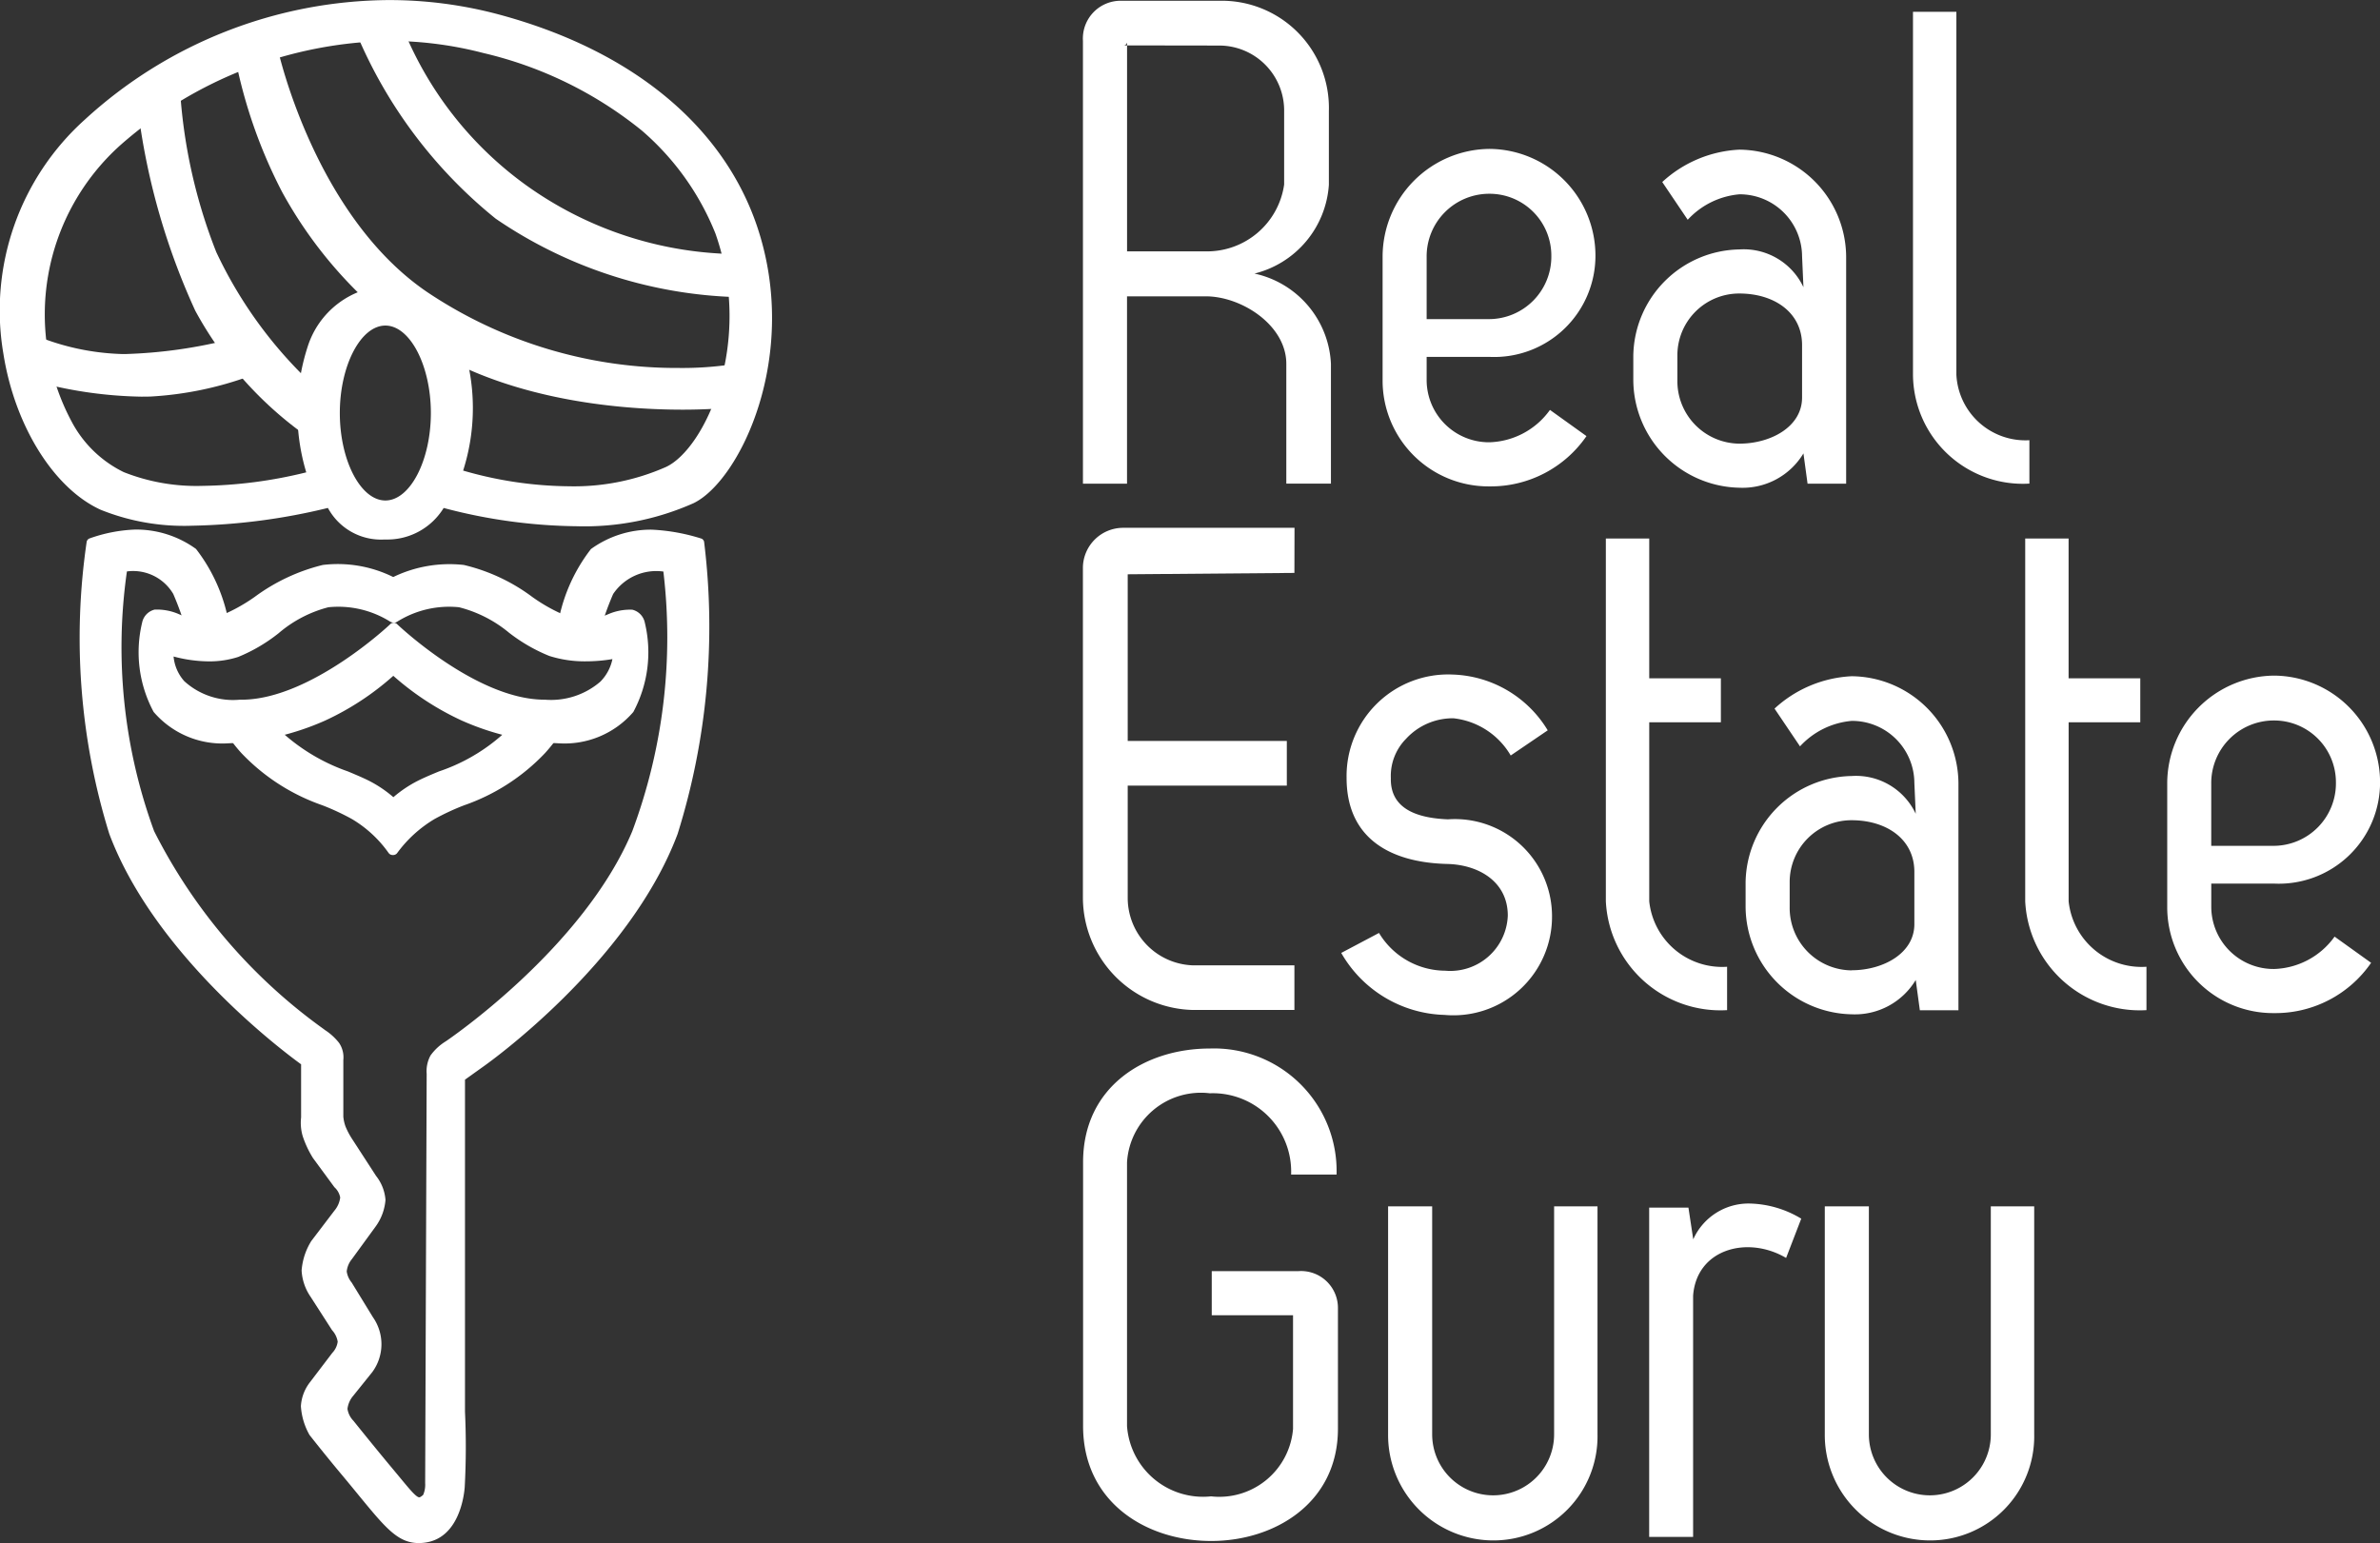 <svg id="Logo" xmlns="http://www.w3.org/2000/svg" width="69.329" height="44.955" viewBox="0 0 69.329 44.955">
  <rect x="0" y="0" width="69.329" height="44.955" fill="#333333" stroke="none"/>
  <g id="Group_90" data-name="Group 90" transform="translate(0)">
    <g id="Group_56" data-name="Group 56" transform="translate(31.546 0.023)">
      <g id="Group_42" data-name="Group 42" transform="translate(0 0)">
        <path id="Path_32" data-name="Path 32" d="M523.86,276.8h2.809a3.122,3.122,0,0,1,3.211,3.211v2.147a2.863,2.863,0,0,1-2.167,2.589,2.827,2.827,0,0,1,2.227,2.629v3.491h-1.3v-3.491c0-1.124-1.3-1.966-2.348-1.966H524v5.458h-1.284v-12.9A1.1,1.1,0,0,1,523.86,276.8Zm.141,1.3v-.08c-.02.04-.04.08-.1.08Zm0,0v6h2.288a2.267,2.267,0,0,0,2.288-1.947V280.01a1.893,1.893,0,0,0-1.906-1.906Z" transform="translate(-522.716 -276.8)" fill="#fff"/>
        <path id="Path_33" data-name="Path 33" d="M602.24,320.629h-1.826v.682a1.815,1.815,0,0,0,1.826,1.806,2.249,2.249,0,0,0,1.766-.943l1.064.763a3.384,3.384,0,0,1-2.829,1.465,3.083,3.083,0,0,1-3.11-3.09V317.7a3.143,3.143,0,0,1,3.11-3.13,3.109,3.109,0,0,1,3.09,3.11A2.949,2.949,0,0,1,602.24,320.629Zm0-1.1a1.82,1.82,0,0,0,1.806-1.846,1.8,1.8,0,0,0-1.806-1.806,1.824,1.824,0,0,0-1.826,1.846v1.806Z" transform="translate(-590.402 -310.255)" fill="#fff"/>
        <path id="Path_34" data-name="Path 34" d="M663.074,321.467v-.722a3.144,3.144,0,0,1,3.09-3.09,1.922,1.922,0,0,1,1.866,1.1l-.04-.9a1.816,1.816,0,0,0-1.826-1.806,2.319,2.319,0,0,0-1.505.742l-.742-1.1a3.564,3.564,0,0,1,2.247-.943,3.139,3.139,0,0,1,3.11,3.11v6.622h-1.124l-.12-.883a2.067,2.067,0,0,1-1.866,1A3.153,3.153,0,0,1,663.074,321.467Zm3.09,1.846c.9,0,1.826-.482,1.826-1.344v-1.525c0-.963-.823-1.505-1.826-1.505a1.8,1.8,0,0,0-1.806,1.806v.722A1.82,1.82,0,0,0,666.164,323.313Z" transform="translate(-647.042 -310.411)" fill="#fff"/>
        <path id="Path_35" data-name="Path 35" d="M737.785,292.091v1.264a3.2,3.2,0,0,1-3.391-3.171V279.61h1.264v10.575A2.014,2.014,0,0,0,737.785,292.091Z" transform="translate(-710.215 -279.289)" fill="#fff"/>
        <path id="Path_36" data-name="Path 36" d="M528.876,412.615l-4.856.04v4.856h4.635v1.3H524.02v3.291a1.967,1.967,0,0,0,1.906,1.946h2.95v1.3h-2.95a3.281,3.281,0,0,1-3.211-3.251v-9.652a1.173,1.173,0,0,1,1.164-1.144h5Z" transform="translate(-522.716 -395.947)" fill="#fff"/>
        <path id="Path_37" data-name="Path 37" d="M593.528,451.078a2.212,2.212,0,0,0-1.666-1.084,1.849,1.849,0,0,0-1.385.6,1.538,1.538,0,0,0-.441,1.144c-.02.883.742,1.164,1.665,1.2a2.829,2.829,0,0,1,3.03,2.809,2.872,2.872,0,0,1-3.13,2.889,3.582,3.582,0,0,1-3.01-1.806l1.1-.582a2.264,2.264,0,0,0,1.926,1.1,1.676,1.676,0,0,0,1.826-1.605c0-1-.863-1.485-1.766-1.505-1.625-.04-2.93-.722-2.93-2.508a2.959,2.959,0,0,1,3.09-3.01,3.357,3.357,0,0,1,2.769,1.625Z" transform="translate(-581.067 -429.091)" fill="#fff"/>
        <path id="Path_38" data-name="Path 38" d="M659.4,418.019V419.3h-2.087v5.217a2.135,2.135,0,0,0,2.268,1.906v1.264a3.343,3.343,0,0,1-3.532-3.171V413.946h1.264v4.073Z" transform="translate(-640.817 -398.281)" fill="#fff"/>
        <path id="Path_39" data-name="Path 39" d="M691.707,455.8v-.723a3.144,3.144,0,0,1,3.09-3.09,1.922,1.922,0,0,1,1.866,1.1l-.04-.9a1.815,1.815,0,0,0-1.826-1.806,2.318,2.318,0,0,0-1.505.742l-.742-1.1a3.564,3.564,0,0,1,2.247-.943,3.139,3.139,0,0,1,3.11,3.11v6.622h-1.124l-.12-.883a2.067,2.067,0,0,1-1.866,1A3.152,3.152,0,0,1,691.707,455.8Zm3.09,1.846c.9,0,1.826-.482,1.826-1.344V454.78c0-.963-.823-1.505-1.826-1.505a1.8,1.8,0,0,0-1.806,1.806v.723A1.82,1.82,0,0,0,694.8,457.649Z" transform="translate(-672.404 -429.402)" fill="#fff"/>
        <path id="Path_40" data-name="Path 40" d="M766.378,418.019V419.3h-2.087v5.217a2.135,2.135,0,0,0,2.267,1.906v1.264a3.343,3.343,0,0,1-3.532-3.171V413.946h1.264v4.073Z" transform="translate(-735.578 -398.281)" fill="#fff"/>
        <path id="Path_41" data-name="Path 41" d="M802.325,454.965H800.5v.682a1.815,1.815,0,0,0,1.826,1.806,2.249,2.249,0,0,0,1.766-.943l1.064.763a3.384,3.384,0,0,1-2.829,1.465,3.083,3.083,0,0,1-3.11-3.09v-3.612a3.143,3.143,0,0,1,3.11-3.13,3.109,3.109,0,0,1,3.09,3.11A2.949,2.949,0,0,1,802.325,454.965Zm0-1.1a1.82,1.82,0,0,0,1.806-1.846,1.8,1.8,0,0,0-1.806-1.806,1.824,1.824,0,0,0-1.826,1.846v1.806Z" transform="translate(-767.632 -429.246)" fill="#fff"/>
        <path id="Path_42" data-name="Path 42" d="M526.468,550.546H529a1.075,1.075,0,0,1,1.144,1.1v3.491c0,2.167-1.846,3.271-3.692,3.271-1.886,0-3.732-1.124-3.732-3.351v-7.685c0-2.207,1.806-3.311,3.692-3.311a3.572,3.572,0,0,1,3.692,3.672h-1.324a2.283,2.283,0,0,0-2.368-2.368A2.156,2.156,0,0,0,524,547.376v7.685a2.22,2.22,0,0,0,2.448,2.047,2.155,2.155,0,0,0,2.388-1.966v-3.311h-2.368Z" transform="translate(-522.716 -513.537)" fill="#fff"/>
        <path id="Path_43" data-name="Path 43" d="M600.536,590.935v-6.642h1.284v6.642a1.776,1.776,0,1,0,3.552,0v-6.642h1.264v6.642a3.032,3.032,0,0,1-3.05,3.09A3.07,3.07,0,0,1,600.536,590.935Z" transform="translate(-591.647 -549.17)" fill="#fff"/>
        <path id="Path_44" data-name="Path 44" d="M667.113,593.3v-9.592h1.144l.14.923a1.764,1.764,0,0,1,1.646-1.043,3.021,3.021,0,0,1,1.5.441l-.441,1.144c-1.124-.662-2.609-.261-2.709,1.1V593.3Z" transform="translate(-650.619 -548.548)" fill="#fff"/>
        <path id="Path_45" data-name="Path 45" d="M711.907,590.935v-6.642h1.284v6.642a1.776,1.776,0,1,0,3.552,0v-6.642h1.264v6.642a3.032,3.032,0,0,1-3.05,3.09A3.07,3.07,0,0,1,711.907,590.935Z" transform="translate(-690.297 -549.17)" fill="#fff"/>
      </g>
    </g>
    <g id="Group_57" data-name="Group 57">
      <g id="Group_53" data-name="Group 53" transform="translate(0)">
        <g id="Group_44" data-name="Group 44" transform="translate(6.852 1.349)">
          <path id="Path_46" data-name="Path 46" d="M307.788,289.843a14.224,14.224,0,0,0,1.352,3.859,12.488,12.488,0,0,0,3.537,4.045c3.568,2.692,9.132,2.173,9.132,2.173l.355-1.006a13.221,13.221,0,0,1-8.992-2.11c-3.364-2.272-4.418-7.139-4.418-7.139Z" transform="translate(-307.645 -289.522)" fill="#fff" fill-rule="evenodd"/>
          <path id="Path_47" data-name="Path 47" d="M319.568,299h0c-1.911,0-5.5-.292-8.089-2.242a12.611,12.611,0,0,1-3.578-4.094,14.56,14.56,0,0,1-1.367-3.9.143.143,0,0,1,.116-.163l.966-.178a.146.146,0,0,1,.166.111c.011.048,1.082,4.838,4.358,7.051a13.052,13.052,0,0,0,7.318,2.2,9.79,9.79,0,0,0,1.568-.109.147.147,0,0,1,.135.048.143.143,0,0,1,.026.141l-.355,1.005a.144.144,0,0,1-.121.1C320.693,298.956,320.265,299,319.568,299ZM306.843,288.85a14.555,14.555,0,0,0,1.312,3.678,12.317,12.317,0,0,0,3.5,4c2.519,1.9,6.041,2.184,7.916,2.185h0c.5,0,.865-.021,1.025-.032l.245-.695a11.252,11.252,0,0,1-1.38.078,13.336,13.336,0,0,1-7.479-2.246c-3.057-2.064-4.243-6.284-4.445-7.092Z" transform="translate(-306.532 -288.414)" fill="#fff"/>
        </g>
        <g id="Group_45" data-name="Group 45" transform="translate(10.382 0.797)">
          <path id="Path_48" data-name="Path 48" d="M349.654,292.407a12.994,12.994,0,0,1-6.967-2.26,13.516,13.516,0,0,1-4-5.313h1.105a10.538,10.538,0,0,0,3.628,4.585c3.454,2.271,6.074,2,6.074,2Z" transform="translate(-338.546 -284.691)" fill="#fff" fill-rule="evenodd"/>
          <path id="Path_49" data-name="Path 49" d="M348.52,291.437a13.106,13.106,0,0,1-7.027-2.285,13.778,13.778,0,0,1-4.048-5.377.143.143,0,0,1,.133-.2h1.105a.144.144,0,0,1,.134.093,10.471,10.471,0,0,0,3.572,4.516,10.692,10.692,0,0,0,5.718,1.988c.167,0,.259-.009.263-.01a.144.144,0,0,1,.156.12l.158.986a.143.143,0,0,1-.139.166ZM337.8,283.865a13.2,13.2,0,0,0,3.863,5.053,12.839,12.839,0,0,0,6.716,2.231l-.11-.691c-.042,0-.1,0-.157,0a10.989,10.989,0,0,1-5.876-2.035,10.544,10.544,0,0,1-3.646-4.562Z" transform="translate(-337.435 -283.578)" fill="#fff"/>
        </g>
        <g id="Group_46" data-name="Group 46" transform="translate(4.032 2.552)">
          <path id="Path_50" data-name="Path 50" d="M287.887,308.78a12.7,12.7,0,0,1-2.8-3.871,15.546,15.546,0,0,1-1.063-4.707l-.927.611a19.7,19.7,0,0,0,1.637,5.68,10.728,10.728,0,0,0,3.155,3.569Z" transform="translate(-282.952 -300.057)" fill="#fff" fill-rule="evenodd"/>
          <path id="Path_51" data-name="Path 51" d="M286.777,309.092a.143.143,0,0,1-.08-.025,10.757,10.757,0,0,1-3.2-3.622,19.985,19.985,0,0,1-1.652-5.729.142.142,0,0,1,.063-.137l.928-.611a.142.142,0,0,1,.143-.008.143.143,0,0,1,.079.12,15.5,15.5,0,0,0,1.051,4.657,12.636,12.636,0,0,0,2.766,3.822.143.143,0,0,1,.048.108v1.282a.145.145,0,0,1-.076.127A.147.147,0,0,1,286.777,309.092Zm-4.639-9.323a19.442,19.442,0,0,0,1.61,5.544,10.643,10.643,0,0,0,2.885,3.353v-.937a12.965,12.965,0,0,1-2.79-3.876,15.469,15.469,0,0,1-1.057-4.512Z" transform="translate(-281.841 -298.945)" fill="#fff"/>
        </g>
        <g id="Group_47" data-name="Group 47" transform="translate(0.857 9.77)">
          <path id="Path_52" data-name="Path 52" d="M261.082,363.485a13.907,13.907,0,0,1-3.234.442,7.234,7.234,0,0,1-2.544-.54l.236,1.1a12.094,12.094,0,0,0,3.134.391,10,10,0,0,0,2.861-.588Z" transform="translate(-255.161 -363.244)" fill="#fff" fill-rule="evenodd"/>
          <path id="Path_53" data-name="Path 53" d="M257.313,363.919h0a12.394,12.394,0,0,1-2.922-.4.144.144,0,0,1-.1-.109l-.237-1.1a.144.144,0,0,1,.2-.161,7.119,7.119,0,0,0,2.488.528h.117a14.131,14.131,0,0,0,3.077-.438.146.146,0,0,1,.162.069l.453.808a.143.143,0,0,1-.073.2,10.04,10.04,0,0,1-2.908.6C257.483,363.918,257.4,363.919,257.313,363.919Zm-2.763-.655a12.277,12.277,0,0,0,2.762.368h0q.123,0,.245,0a9.833,9.833,0,0,0,2.658-.522l-.317-.564a13.978,13.978,0,0,1-3.043.419h-.121a7.4,7.4,0,0,1-2.345-.45Z" transform="translate(-254.049 -362.133)" fill="#fff"/>
        </g>
        <g id="Group_50" data-name="Group 50" transform="translate(2.314 15.431)">
          <g id="Group_48" data-name="Group 48">
            <path id="Path_54" data-name="Path 54" d="M276.69,441.223h0c-.611,0-.97-.439-1.759-1.4-.14-.171-.294-.359-.466-.565-.51-.608-.956-1.178-.96-1.183a1.944,1.944,0,0,1-.252-.842,1.258,1.258,0,0,1,.252-.68l.664-.872a.585.585,0,0,0,.156-.325.642.642,0,0,0-.163-.334l-.621-.966a1.49,1.49,0,0,1-.267-.774,1.892,1.892,0,0,1,.282-.859l.672-.883a.733.733,0,0,0,.17-.384.532.532,0,0,0-.168-.3l-.625-.85a2.945,2.945,0,0,1-.3-.64,1.38,1.38,0,0,1-.046-.544l0-1.547c-.526-.381-4.263-3.178-5.588-6.715a19.285,19.285,0,0,1-.657-8.515.141.141,0,0,1,.07-.086,4.426,4.426,0,0,1,1.339-.263,2.971,2.971,0,0,1,1.775.565,4.941,4.941,0,0,1,.984,2.331l.052.2a.143.143,0,0,1-.132.178l-.966.049a.143.143,0,0,1-.145-.1,8.669,8.669,0,0,0-.456-1.347,1.357,1.357,0,0,0-1.35-.656,15.577,15.577,0,0,0,.792,7.565,15.9,15.9,0,0,0,4.926,5.757l.055.041a1.689,1.689,0,0,1,.407.372.747.747,0,0,1,.124.5l0,1.647h0a1.135,1.135,0,0,0,.065.291,2.14,2.14,0,0,0,.178.341l.71,1.095a1.281,1.281,0,0,1,.275.7,1.518,1.518,0,0,1-.279.765l-.7.961a.675.675,0,0,0-.15.359.658.658,0,0,0,.145.324l.617,1.007a1.37,1.37,0,0,1-.017,1.6l-.556.692a.708.708,0,0,0-.167.381.633.633,0,0,0,.174.347c.008.01.63.787,1.156,1.415l.216.26c.256.31.458.554.545.554.014,0,.047-.009.115-.073a.746.746,0,0,0,.057-.339l.044-11.924h0a.961.961,0,0,1,.111-.535,1.547,1.547,0,0,1,.444-.413c.037-.024,4.007-2.705,5.434-6.122a16.157,16.157,0,0,0,.906-7.565,1.514,1.514,0,0,0-1.464.656,8.662,8.662,0,0,0-.455,1.346l-.029.1a.145.145,0,0,1-.171.1l-.905-.219a.144.144,0,0,1-.089-.066.14.14,0,0,1-.016-.109l.035-.135a4.931,4.931,0,0,1,.984-2.328,2.97,2.97,0,0,1,1.774-.565,5.651,5.651,0,0,1,1.453.263.141.141,0,0,1,.069.086,20.2,20.2,0,0,1-.771,8.515c-1.42,3.788-5.592,6.729-5.634,6.759l-.56.4v9.673a21.8,21.8,0,0,1-.008,2.2c-.019.245-.163,1.475-1.15,1.614A1.279,1.279,0,0,1,276.69,441.223Z" transform="translate(-266.802 -411.699)" fill="#fff"/>
          </g>
          <g id="Group_49" data-name="Group 49" transform="translate(4.121 5.076)">
            <path id="Path_55" data-name="Path 55" d="M305.239,457.752l-1.107.062a4.343,4.343,0,0,0,.56.779c1.184,1.266,2.28,1.368,3.181,1.888a3.611,3.611,0,0,1,1.118,1.032h.015a3.79,3.79,0,0,1,1.132-1.032c.9-.519,2-.622,3.182-1.888a4.613,4.613,0,0,0,.738-1.091l-.992-.107a6.415,6.415,0,0,1-3.18,2.179,3.239,3.239,0,0,0-.873.592h0a3.171,3.171,0,0,0-.869-.592A6.953,6.953,0,0,1,305.239,457.752Z" transform="translate(-303.989 -457.252)" fill="#fff" fill-rule="evenodd"/>
            <path id="Path_56" data-name="Path 56" d="M307.894,460.544h-.015a.144.144,0,0,1-.12-.065,3.489,3.489,0,0,0-1.07-.986,6.976,6.976,0,0,0-.86-.4,5.928,5.928,0,0,1-2.354-1.518,4.384,4.384,0,0,1-.579-.8.143.143,0,0,1,.116-.216l1.107-.062a.148.148,0,0,1,.118.05,5.611,5.611,0,0,0,2.345,1.563c.18.076.352.148.509.222a3.522,3.522,0,0,1,.81.527,3.572,3.572,0,0,1,.813-.527c.16-.076.333-.148.516-.224a5.339,5.339,0,0,0,2.608-1.907.14.14,0,0,1,.133-.061l.992.107a.143.143,0,0,1,.113.207,4.734,4.734,0,0,1-.761,1.124,5.918,5.918,0,0,1-2.356,1.518,6.964,6.964,0,0,0-.86.4,3.686,3.686,0,0,0-1.085.987A.145.145,0,0,1,307.894,460.544Zm-4.627-3.712a3.621,3.621,0,0,0,.418.551,5.674,5.674,0,0,0,2.254,1.449,7.337,7.337,0,0,1,.894.413,3.756,3.756,0,0,1,1.055.926,3.944,3.944,0,0,1,1.067-.926,7.3,7.3,0,0,1,.9-.413,5.676,5.676,0,0,0,2.254-1.449,4.259,4.259,0,0,0,.618-.872l-.7-.076a5.615,5.615,0,0,1-2.683,1.939c-.178.074-.347.144-.5.218a3.1,3.1,0,0,0-.832.562.153.153,0,0,1-.21,0,3.063,3.063,0,0,0-.827-.561c-.154-.073-.321-.143-.5-.217a5.907,5.907,0,0,1-2.406-1.588Z" transform="translate(-302.877 -456.141)" fill="#fff"/>
          </g>
        </g>
        <g id="Group_51" data-name="Group 51">
          <path id="Path_57" data-name="Path 57" d="M269.571,284.33c-.864-2.544-3.142-4.908-7.4-6.056a12.86,12.86,0,0,0-11.943,3.028c-4.162,3.77-2.249,9.913.427,11.131,2.343,1.066,6.644-.095,6.644-.095a1.557,1.557,0,0,0,1.558.947,1.806,1.806,0,0,0,1.657-.947s4.362,1.319,7.286-.1C269.136,291.591,270.82,288.006,269.571,284.33Zm-10.683,8.108c-.812,0-1.47-1.205-1.47-2.692s.658-2.692,1.47-2.692,1.468,1.205,1.468,2.692S259.7,292.437,258.888,292.437Zm8.236-.99c-2.679,1.255-6.153.068-6.153.068a5.967,5.967,0,0,0,.043-3.7c-.834-2.252-3.419-2.118-4.256.05a6.172,6.172,0,0,0,.006,3.709s-3.409.966-5.555.025a3.55,3.55,0,0,1-1.586-1.534,6.773,6.773,0,0,1,1.471-8.249,11.82,11.82,0,0,1,10.686-2.7,11.678,11.678,0,0,1,4.679,2.293,7.928,7.928,0,0,1,2.18,3.062C269.781,287.723,268.347,290.874,267.124,291.447Z" transform="translate(-247.662 -277.712)" fill="#fff" fill-rule="evenodd"/>
          <path id="Path_58" data-name="Path 58" d="M257.823,292.319l-.089,0a1.756,1.756,0,0,1-1.637-.92,18.042,18.042,0,0,1-3.96.518,6.5,6.5,0,0,1-2.658-.464c-1.369-.622-2.509-2.455-2.837-4.558a7.476,7.476,0,0,1,2.373-6.808,13.211,13.211,0,0,1,8.865-3.484,12.348,12.348,0,0,1,3.212.424c3.841,1.036,6.5,3.219,7.5,6.148,1.28,3.769-.49,7.429-1.843,8.085a7.808,7.808,0,0,1-3.409.672h0a15.7,15.7,0,0,1-3.871-.532A1.924,1.924,0,0,1,257.823,292.319Zm-1.641-1.235a.144.144,0,0,1,.138.1,1.416,1.416,0,0,0,1.427.843l.076,0a1.65,1.65,0,0,0,1.446-.868.145.145,0,0,1,.17-.074,15.272,15.272,0,0,0,3.9.552,7.522,7.522,0,0,0,3.284-.643c1.275-.619,2.928-4.111,1.7-7.734-.963-2.836-3.555-4.954-7.3-5.964a12.06,12.06,0,0,0-3.137-.414,12.925,12.925,0,0,0-8.672,3.41,7.194,7.194,0,0,0-2.282,6.552c.313,2.012,1.387,3.757,2.673,4.341a6.222,6.222,0,0,0,2.539.438,17.752,17.752,0,0,0,4.007-.54A.157.157,0,0,1,256.182,291.084Zm1.589.385c-.9,0-1.613-1.245-1.613-2.835s.709-2.835,1.613-2.835,1.611,1.245,1.611,2.835S258.674,291.469,257.771,291.469Zm0-5.383c-.719,0-1.327,1.167-1.327,2.548s.607,2.548,1.327,2.548,1.325-1.167,1.325-2.548S258.489,286.086,257.771,286.086Zm5.348,4.969a11.3,11.3,0,0,1-3.311-.515.144.144,0,0,1-.083-.074.142.142,0,0,1-.005-.111,5.866,5.866,0,0,0,.042-3.6,2.111,2.111,0,0,0-1.939-1.539,2.263,2.263,0,0,0-2.048,1.59,6.072,6.072,0,0,0,.008,3.612.143.143,0,0,1-.1.184,13.581,13.581,0,0,1-3.242.442,6.037,6.037,0,0,1-2.41-.424,3.694,3.694,0,0,1-1.654-1.6,6.917,6.917,0,0,1,1.5-8.429,12.428,12.428,0,0,1,8-3.089,11.17,11.17,0,0,1,2.814.363,11.777,11.777,0,0,1,4.742,2.328,8.014,8.014,0,0,1,2.216,3.117c1.2,3.413-.346,6.57-1.588,7.151A6.921,6.921,0,0,1,263.119,291.055Zm-3.082-.744a11.352,11.352,0,0,0,3.082.457,6.627,6.627,0,0,0,2.827-.563c1.129-.528,2.569-3.587,1.44-6.8a7.755,7.755,0,0,0-2.144-3,11.484,11.484,0,0,0-4.616-2.259,10.886,10.886,0,0,0-2.742-.353,12.149,12.149,0,0,0-7.815,3.021,6.623,6.623,0,0,0-1.437,8.07,3.4,3.4,0,0,0,1.518,1.472,5.748,5.748,0,0,0,2.294.4,13.275,13.275,0,0,0,3.022-.394,6.142,6.142,0,0,1,.041-3.66,2.542,2.542,0,0,1,2.316-1.774,2.385,2.385,0,0,1,2.208,1.726A5.986,5.986,0,0,1,260.036,290.311Z" transform="translate(-246.545 -276.601)" fill="#fff"/>
        </g>
        <g id="Group_52" data-name="Group 52" transform="translate(4.04 16.438)">
          <path id="Path_59" data-name="Path 59" d="M297.648,423.349s-.051-.232-.25-.27a1.423,1.423,0,0,0-.6.112,1.936,1.936,0,0,1-1.216.115c-.658-.149-2.137-1.444-3.084-1.523a3.5,3.5,0,0,0-2.043.373h0a3.371,3.371,0,0,0-2.036-.373c-.945.091-2.425,1.374-3.084,1.523a1.9,1.9,0,0,1-1.208-.115,1.423,1.423,0,0,0-.6-.112c-.2.038-.251.27-.251.27a3.589,3.589,0,0,0,.307,2.484c1.132,1.411,3.453.8,4.823.213a8.133,8.133,0,0,0,2.045-1.365h0a8.238,8.238,0,0,0,2.052,1.365c1.371.583,3.7,1.2,4.832-.213A3.592,3.592,0,0,0,297.648,423.349Zm-2.819,2.358c-2.059-.016-4.364-2.235-4.364-2.235s-2.306,2.189-4.365,2.235c-2.371.054-2.192-1.594-2.192-1.594a3.469,3.469,0,0,0,1.981.069c.857-.285,1.73-1.332,2.654-1.453a2.991,2.991,0,0,1,1.906.448h.03a2.99,2.99,0,0,1,1.906-.448c.924.122,1.8,1.138,2.654,1.424a4.005,4.005,0,0,0,1.961.05S297.019,425.726,294.828,425.707Z" transform="translate(-283.037 -421.621)" fill="#fff" fill-rule="evenodd"/>
          <path id="Path_60" data-name="Path 60" d="M294.153,425.729h0a7.751,7.751,0,0,1-2.818-.66,8.145,8.145,0,0,1-2-1.306,8.029,8.029,0,0,1-1.991,1.306,7.742,7.742,0,0,1-2.814.66,2.636,2.636,0,0,1-2.177-.915,3.674,3.674,0,0,1-.335-2.6.49.49,0,0,1,.364-.38,1.6,1.6,0,0,1,.678.12,1.7,1.7,0,0,0,.72.152,1.8,1.8,0,0,0,.4-.045,5.047,5.047,0,0,0,1.121-.6,5.565,5.565,0,0,1,1.98-.928,3.644,3.644,0,0,1,2.052.352,3.765,3.765,0,0,1,2.056-.352,5.408,5.408,0,0,1,1.993.931,4.956,4.956,0,0,0,1.11.6,1.806,1.806,0,0,0,.4.045,1.742,1.742,0,0,0,.717-.147,1.593,1.593,0,0,1,.689-.125.488.488,0,0,1,.364.379,3.679,3.679,0,0,1-.335,2.6A2.641,2.641,0,0,1,294.153,425.729Zm-4.819-2.3a.155.155,0,0,1,.1.039,8.158,8.158,0,0,0,2.01,1.339,7.463,7.463,0,0,0,2.706.637,2.369,2.369,0,0,0,1.958-.808,3.469,3.469,0,0,0,.279-2.364h0s-.035-.141-.137-.16a1.24,1.24,0,0,0-.517.1,1.989,1.989,0,0,1-.836.173,2.138,2.138,0,0,1-.466-.052,4.884,4.884,0,0,1-1.2-.632,5.29,5.29,0,0,0-1.864-.888,3.4,3.4,0,0,0-1.955.351.153.153,0,0,1-.158,0,3.278,3.278,0,0,0-1.945-.35,5.429,5.429,0,0,0-1.856.885,4.981,4.981,0,0,1-1.21.635,2.131,2.131,0,0,1-.465.052,1.951,1.951,0,0,1-.841-.179,1.223,1.223,0,0,0-.5-.1c-.1.019-.137.159-.137.16a3.471,3.471,0,0,0,.279,2.363,2.363,2.363,0,0,0,1.954.808,7.455,7.455,0,0,0,2.7-.637,8.046,8.046,0,0,0,2-1.339A.144.144,0,0,1,289.334,423.428Zm-4.466,1.316a2.367,2.367,0,0,1-1.839-.638,1.539,1.539,0,0,1-.383-1.117.143.143,0,0,1,.19-.119,3.781,3.781,0,0,0,1.124.182,2.42,2.42,0,0,0,.764-.114,4.543,4.543,0,0,0,1.1-.652,3.819,3.819,0,0,1,1.58-.808,3.112,3.112,0,0,1,1.941.43,3.113,3.113,0,0,1,1.94-.43,3.888,3.888,0,0,1,1.584.793,4.664,4.664,0,0,0,1.1.637,3.1,3.1,0,0,0,.979.144,4.213,4.213,0,0,0,.9-.1.142.142,0,0,1,.123.026.146.146,0,0,1,.055.112,1.57,1.57,0,0,1-.457,1.04,2.469,2.469,0,0,1-1.821.61h-.039c-1.873-.015-3.894-1.754-4.364-2.183-.472.424-2.49,2.141-4.361,2.183Zm-1.934-1.546a1.257,1.257,0,0,0,.311.719,2.11,2.11,0,0,0,1.623.54l.108,0c1.979-.044,4.247-2.174,4.27-2.2a.143.143,0,0,1,.2,0c.023.022,2.289,2.18,4.266,2.2h.036a2.2,2.2,0,0,0,1.617-.524,1.31,1.31,0,0,0,.353-.658,4.711,4.711,0,0,1-.772.065,3.388,3.388,0,0,1-1.069-.158,4.91,4.91,0,0,1-1.17-.675,3.7,3.7,0,0,0-1.458-.743,2.847,2.847,0,0,0-1.806.424.147.147,0,0,1-.081.025.263.263,0,0,1-.111-.025,2.848,2.848,0,0,0-1.807-.424,3.621,3.621,0,0,0-1.45.757,4.825,4.825,0,0,1-1.177.691,2.715,2.715,0,0,1-.855.129A4.038,4.038,0,0,1,282.934,423.2Z" transform="translate(-281.918 -420.512)" fill="#fff"/>
        </g>
      </g>
    </g>
  </g>
</svg>
